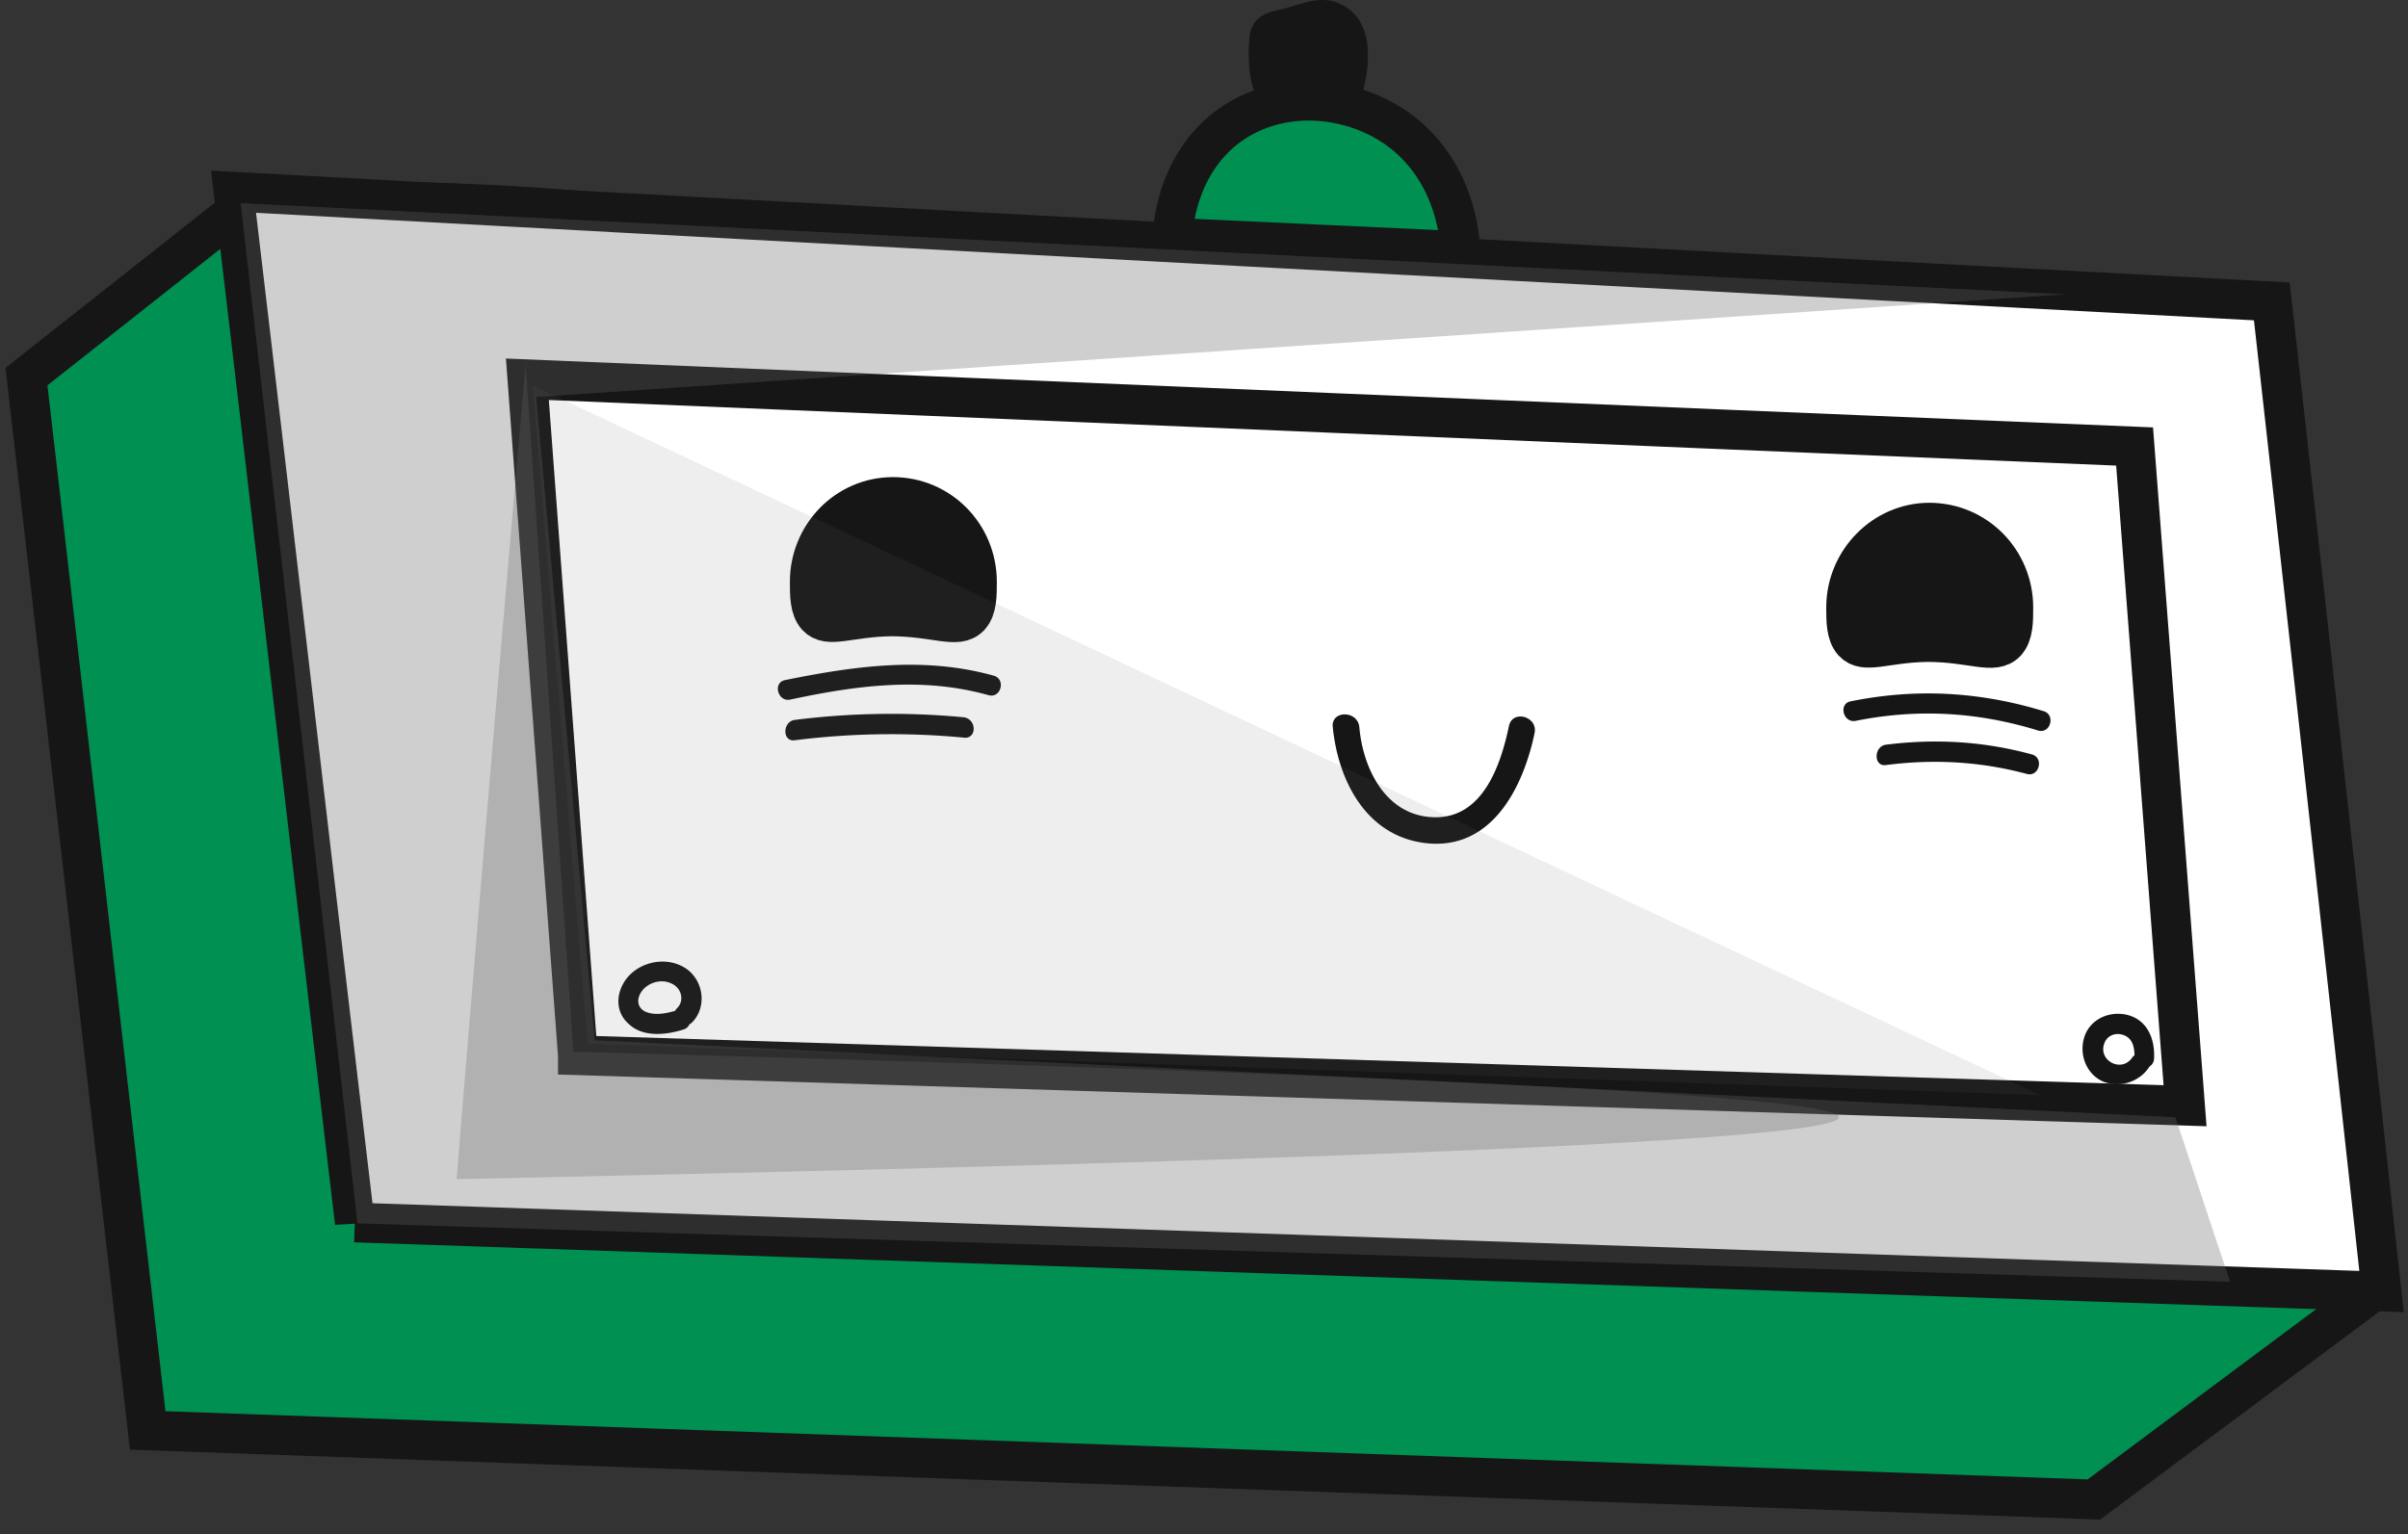 <svg width="91" height="58" fill="none" xmlns="http://www.w3.org/2000/svg"><rect width="100%" height="100%" fill="#333333" stroke="none"/><path d="M89.364 49.053L79.13 56.68 5.582 54.07C4.044 40.792 2.54 27.514 1 14.236c2.743-2.174 5.519-4.348 8.261-6.522 8.83-.401 33.446-.401 56.59 16.088 11.874 8.461 19.232 18.328 23.513 25.251z" fill="#009051" stroke="#161616" stroke-width="1.5" stroke-miterlimit="10"/><path d="M13.408 46.21L90 48.82a14410.67 14410.67 0 00-4.147-37.427A56372.742 56372.742 0 018.826 7.246c1.539 13.01 3.044 25.987 4.582 38.965z" fill="#fff" stroke="#161616" stroke-width="1.5" stroke-miterlimit="10"/><path d="M55.182 9.487c0-.368-.133-2.943-2.274-4.549-1.806-1.338-4.515-1.605-6.489-.167-1.973 1.471-2.107 3.88-2.107 4.214 3.646.167 7.258.335 10.87.502z" fill="#009051" stroke="#161616" stroke-width="1.5" stroke-miterlimit="10"/><path d="M50.467 3.567c.3-.936.635-2.943-1.037-2.442-.2.067-1.104.201-1.17.368-.235.368.1 1.372.166 1.74l-.334-.335c.502.167 1.137.301 1.639.034.368-.201.635-.67.435-1.07h.87c-.168.2-.202.367-.135.635h-.97c.067-.2.1-.402.1-.636-.066-.267-.033-.334.168-.2-.1.167-.167.334-.2.501 0 .167 0 .335.066.469h-.97c.134-.301.234-1.037.435-.402.1.268 0 .67-.067.937-.334-.1-.635-.168-.97-.268.167-.435.569-1.338.1-1.706.201-.033.402-.067.603-.067a1.452 1.452 0 00-.301 1.271c-.268-.067-.569-.133-.837-.234.235-.267.134-.568-.066-.769h.702c-.167.2-.2.435-.067.669.301.569-.569 1.07-.87.502-.334-.67-.267-1.305.201-1.873.167-.201.535-.168.703 0 .635.602.635 1.538.066 2.207-.234.268-.769.134-.836-.234-.167-.836.034-1.572.569-2.24a.46.46 0 01.602-.068c.936.703.77 1.873.368 2.843-.234.569-1.137.368-.97-.267.167-.536-.134-1.07.234-1.572.2-.268.535-.502.87-.469 1.103 0 .702 1.405.468 2.04-.167.435-.836.536-.97 0-.2-.802 0-2.14.97-2.34 1.204-.235.97 1.504.836 2.173-.134.502-.836.469-.97 0-.134-.501-.067-.97.234-1.404.2-.268.67-.368.87 0 .568 1.17-.2 2.441-1.438 2.675-.536.1-1.539.1-1.974-.3-.434-.436-.434-1.773-.368-2.342.067-.635.469-.87 1.037-1.003.703-.134 1.405-.536 2.14-.335 1.64.502 1.405 2.509 1.004 3.746-.167.636-1.137.368-.936-.234z" fill="#161616"/><path d="M21.837 39.89c20.235.635 40.503 1.27 60.738 1.906-.636-8.295-1.271-16.623-1.907-24.918-20.234-.836-40.503-1.705-60.738-2.542.636 8.496 1.271 17.024 1.907 25.553z" fill="#fff" stroke="#161616" stroke-width="1.5" stroke-miterlimit="10"/><path d="M69.765 22.965c0 .502 0 1.004.267 1.305.435.468 1.171.033 2.776 0 1.74 0 2.542.502 3.01 0 .268-.301.268-.803.268-1.305 0-1.772-1.405-3.21-3.177-3.21-1.706 0-3.144 1.438-3.144 3.21zM30.6 21.996c0 .501 0 1.003.267 1.304.435.468 1.171.034 2.776 0 1.74 0 2.542.502 3.01 0 .268-.3.268-.803.268-1.304 0-1.773-1.405-3.211-3.177-3.211-1.74 0-3.144 1.438-3.144 3.21z" fill="#161616" stroke="#161616" stroke-width="1.5" stroke-miterlimit="10"/><path d="M57.992 27.715c-.435 2.073-1.639 4.482-4.18 4.147-2.208-.3-3.245-2.374-3.446-4.381-.067-.636.937-.636 1.004 0 .134 1.572 1.003 3.378 2.843 3.411 1.84.034 2.508-2.006 2.81-3.445.133-.635 1.103-.368.969.268zm19.031-.101c-2.275-.702-4.55-.836-6.89-.367-.469.1-.67-.636-.201-.736 2.475-.502 4.883-.368 7.291.368.469.133.268.87-.2.735zm-.435 1.639c-1.74-.468-3.512-.568-5.318-.334-.468.067-.468-.702 0-.77 1.873-.233 3.68-.133 5.519.369.468.133.267.87-.201.735zm-39.232-2.976c-2.509-.703-4.984-.368-7.492.167-.469.1-.67-.636-.201-.736 2.642-.535 5.251-.903 7.893-.167.469.134.268.87-.2.736zm-.936 1.605a29.12 29.12 0 00-6.389.1c-.468.067-.468-.702 0-.769a29.152 29.152 0 016.388-.1c.502.067.502.836 0 .77zM25.583 38.116c.301-.3.167-.769-.2-.936-.402-.2-.904-.033-1.138.3-.234.335-.134.703.268.804.368.1.735 0 1.103-.1.469-.134.67.601.201.735-.635.2-1.505.301-2.04-.2-.636-.536-.468-1.439.1-1.94.569-.502 1.505-.603 2.14-.1.603.5.67 1.437.134 1.972-.4.368-.936-.167-.568-.535zm55.085 1.907c0-.368-.033-.77-.434-.903-.301-.1-.602.033-.703.3-.267.67.636 1.138 1.037.57.268-.402.937-.034.636.367-.368.535-1.07.77-1.706.535-.636-.267-.937-1.003-.736-1.672.2-.669.903-1.003 1.572-.87.803.168 1.104.904 1.07 1.64 0 .501-.769.501-.736.033z" fill="#161616"/><path opacity=".31" d="M78.06 11.126c-19.266 1.304-38.53 2.575-57.795 3.88.735 8.093 1.471 16.22 2.207 24.315 19.9.97 39.8 1.94 59.735 2.91.702 2.073 1.371 4.147 2.073 6.22l-70.77-2.207C12.037 33.4 10.565 20.524 9.094 7.68c22.977 1.137 45.955 2.307 68.965 3.445z" fill="#666"/><path opacity=".28" d="M19.863 13.768l1.806 25.987c31.875.87 47.828 1.706 47.828 2.475 0 .837-17.425 1.606-52.242 2.342a4771.66 4771.66 0 012.608-30.804z" fill="#666"/><path opacity=".11" d="M77.09 41.394c-18.998-8.93-37.962-17.893-56.959-26.823.702 8.294 1.371 16.589 2.074 24.883 18.295.67 36.59 1.305 54.885 1.94z" fill="#666"/></svg>